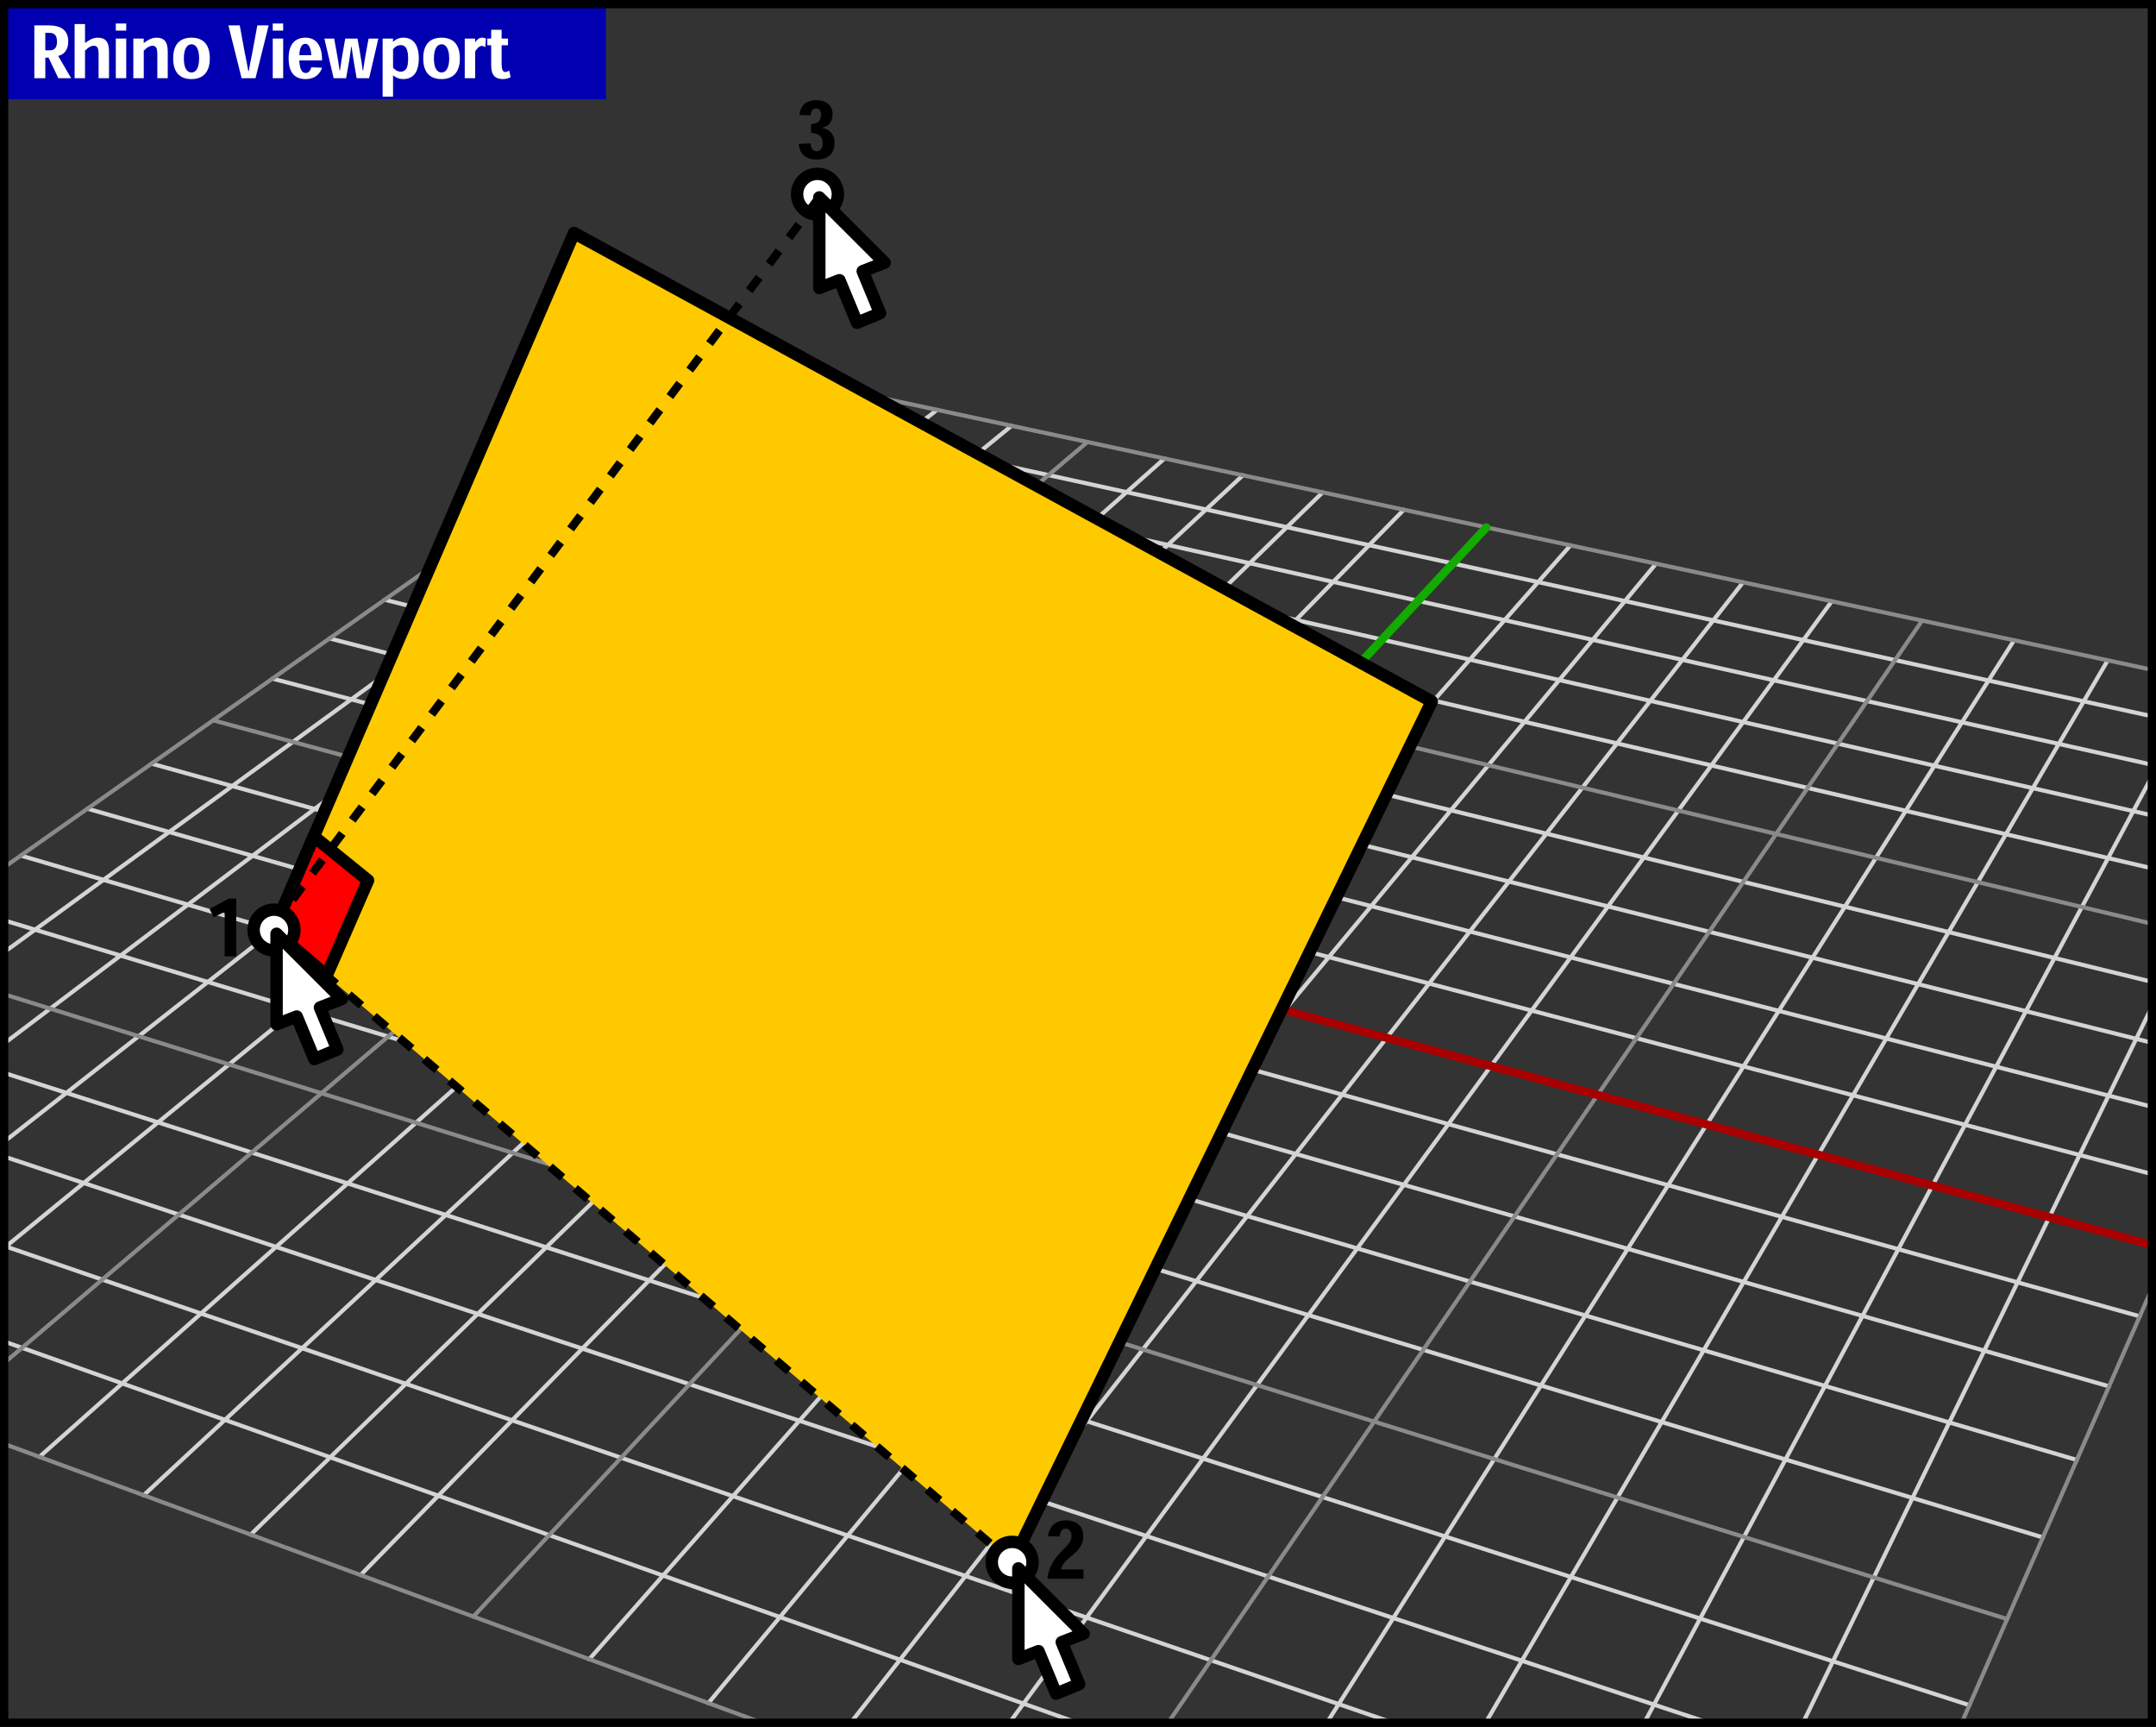 <?xml version="1.0" encoding="utf-8"?>
<!-- Generator: Adobe Illustrator 14.0.0, SVG Export Plug-In . SVG Version: 6.00 Build 43363)  -->
<!DOCTYPE svg PUBLIC "-//W3C//DTD SVG 1.1//EN" "http://www.w3.org/Graphics/SVG/1.1/DTD/svg11.dtd">
<svg version="1.1" xmlns="http://www.w3.org/2000/svg" xmlns:xlink="http://www.w3.org/1999/xlink" x="0px" y="0px"
	 width="521.28px" height="417.41px" viewBox="0 0 521.28 417.41" enable-background="new 0 0 521.28 417.41" xml:space="preserve">
<rect x="0" y="0" width="521.28" height="417.41" fill="#333333" stroke="none"/>
<g id="BackBuffer">
</g>
<g id="Viewport_x5F_BG">
	<g>
		
			<line fill-rule="evenodd" clip-rule="evenodd" fill="none" stroke="#D4D4D4" stroke-linecap="round" stroke-linejoin="round" x1="65.88" y1="164.03" x2="520.28" y2="283.79"/>
		
			<line fill-rule="evenodd" clip-rule="evenodd" fill="none" stroke="#D4D4D4" stroke-linecap="round" stroke-linejoin="round" x1="397.56" y1="416.41" x2="520.28" y2="187.69"/>
		
			<line fill-rule="evenodd" clip-rule="evenodd" fill="none" stroke="#D4D4D4" stroke-linecap="round" stroke-linejoin="round" x1="163.75" y1="95.23" x2="520.28" y2="173.12"/>
		
			<line fill-rule="evenodd" clip-rule="evenodd" fill="none" stroke="#D4D4D4" stroke-linecap="round" stroke-linejoin="round" x1="152.94" y1="102.83" x2="520.28" y2="184.84"/>
		
			<line fill-rule="evenodd" clip-rule="evenodd" fill="none" stroke="#D4D4D4" stroke-linecap="round" stroke-linejoin="round" x1="141.76" y1="110.69" x2="520.28" y2="197.08"/>
		
			<line fill-rule="evenodd" clip-rule="evenodd" fill="none" stroke="#D4D4D4" stroke-linecap="round" stroke-linejoin="round" x1="130.2" y1="118.82" x2="520.28" y2="209.88"/>
		
			<line fill-rule="evenodd" clip-rule="evenodd" fill="none" stroke="#D4D4D4" stroke-linecap="round" stroke-linejoin="round" x1="435.93" y1="416.41" x2="520.28" y2="243.34"/>
		
			<line fill-rule="evenodd" clip-rule="evenodd" fill="none" stroke="#D4D4D4" stroke-linecap="round" stroke-linejoin="round" x1="105.84" y1="135.94" x2="520.28" y2="237.32"/>
		
			<line fill-rule="evenodd" clip-rule="evenodd" fill="none" stroke="#D4D4D4" stroke-linecap="round" stroke-linejoin="round" x1="93" y1="144.96" x2="520.28" y2="252.051"/>
		
			<line fill-rule="evenodd" clip-rule="evenodd" fill="none" stroke="#D4D4D4" stroke-linecap="round" stroke-linejoin="round" x1="79.69" y1="154.32" x2="520.28" y2="267.521"/>
		
			<line fill-rule="evenodd" clip-rule="evenodd" fill="none" stroke="#D4D4D4" stroke-linecap="round" stroke-linejoin="round" x1="205.69" y1="416.41" x2="421.44" y2="140.75"/>
		
			<line fill-rule="evenodd" clip-rule="evenodd" fill="none" stroke="#D4D4D4" stroke-linecap="round" stroke-linejoin="round" x1="1" y1="279.56" x2="413.081" y2="416.41"/>
		
			<line fill-rule="evenodd" clip-rule="evenodd" fill="none" stroke="#D4D4D4" stroke-linecap="round" stroke-linejoin="round" x1="1" y1="301.16" x2="336.78" y2="416.41"/>
		
			<line fill-rule="evenodd" clip-rule="evenodd" fill="none" stroke="#D4D4D4" stroke-linecap="round" stroke-linejoin="round" x1="359.19" y1="416.41" x2="509.61" y2="159.61"/>
		
			<line fill-rule="evenodd" clip-rule="evenodd" fill="none" stroke="#D4D4D4" stroke-linecap="round" stroke-linejoin="round" x1="320.81" y1="416.41" x2="486.959" y2="154.77"/>
		
			<line fill-rule="evenodd" clip-rule="evenodd" fill="none" stroke="#D4D4D4" stroke-linecap="round" stroke-linejoin="round" x1="1" y1="324.25" x2="260.48" y2="416.41"/>
		
			<line fill-rule="evenodd" clip-rule="evenodd" fill="none" stroke="#D4D4D4" stroke-linecap="round" stroke-linejoin="round" x1="244.07" y1="416.41" x2="442.879" y2="145.34"/>
		
			<line fill-rule="evenodd" clip-rule="evenodd" fill="none" stroke="#D4D4D4" stroke-linecap="round" stroke-linejoin="round" x1="1" y1="222.46" x2="493.93" y2="371.62"/>
		
			<line fill-rule="evenodd" clip-rule="evenodd" fill="none" stroke="#D4D4D4" stroke-linecap="round" stroke-linejoin="round" x1="1" y1="301.65" x2="244.58" y2="102.92"/>
		
			<line fill-rule="evenodd" clip-rule="evenodd" fill="none" stroke="#D4D4D4" stroke-linecap="round" stroke-linejoin="round" x1="1" y1="275.98" x2="226.55" y2="99.07"/>
		
			<line fill-rule="evenodd" clip-rule="evenodd" fill="none" stroke="#D4D4D4" stroke-linecap="round" stroke-linejoin="round" x1="1" y1="252.221" x2="208.82" y2="95.27"/>
		
			<line fill-rule="evenodd" clip-rule="evenodd" fill="none" stroke="#D4D4D4" stroke-linecap="round" stroke-linejoin="round" x1="1" y1="259.33" x2="476.169" y2="412.171"/>
		
			<line fill-rule="evenodd" clip-rule="evenodd" fill="none" stroke="#D4D4D4" stroke-linecap="round" stroke-linejoin="round" x1="1" y1="230.16" x2="191.38" y2="91.54"/>
		
			<line fill-rule="evenodd" clip-rule="evenodd" fill="none" stroke="#D4D4D4" stroke-linecap="round" stroke-linejoin="round" x1="60.61" y1="370.94" x2="319.79" y2="119.01"/>
		
			<line fill-rule="evenodd" clip-rule="evenodd" fill="none" stroke="#D4D4D4" stroke-linecap="round" stroke-linejoin="round" x1="34.74" y1="361.421" x2="300.51" y2="114.88"/>
		
			<line fill-rule="evenodd" clip-rule="evenodd" fill="none" stroke="#D4D4D4" stroke-linecap="round" stroke-linejoin="round" x1="9.53" y1="352.15" x2="281.55" y2="110.83"/>
		
			<line fill-rule="evenodd" clip-rule="evenodd" fill="none" stroke="#D4D4D4" stroke-linecap="round" stroke-linejoin="round" x1="87.17" y1="380.721" x2="339.419" y2="123.21"/>
		
			<line fill-rule="evenodd" clip-rule="evenodd" fill="none" stroke="#D4D4D4" stroke-linecap="round" stroke-linejoin="round" x1="142.47" y1="401.07" x2="379.7" y2="131.83"/>
		
			<line fill-rule="evenodd" clip-rule="evenodd" fill="none" stroke="#D4D4D4" stroke-linecap="round" stroke-linejoin="round" x1="171.27" y1="411.66" x2="400.39" y2="136.25"/>
		
			<line fill-rule="evenodd" clip-rule="evenodd" fill="none" stroke="#D4D4D4" stroke-linecap="round" stroke-linejoin="round" x1="21.15" y1="195.47" x2="509.93" y2="335.101"/>
		
			<line fill-rule="evenodd" clip-rule="evenodd" fill="none" stroke="#D4D4D4" stroke-linecap="round" stroke-linejoin="round" x1="5.03" y1="206.8" x2="502.129" y2="352.891"/>
		
			<line fill-rule="evenodd" clip-rule="evenodd" fill="none" stroke="#D4D4D4" stroke-linecap="round" stroke-linejoin="round" x1="36.64" y1="184.58" x2="517.35" y2="318.171"/>
	</g>
	<g>
		
			<line fill-rule="evenodd" clip-rule="evenodd" fill="none" stroke="#8A8A8A" stroke-linecap="round" stroke-linejoin="round" x1="174.22" y1="87.87" x2="520.28" y2="161.89"/>
		
			<line fill-rule="evenodd" clip-rule="evenodd" fill="none" stroke="#8A8A8A" stroke-linecap="round" stroke-linejoin="round" x1="118.23" y1="127.23" x2="520.28" y2="223.28"/>
		
			<line fill-rule="evenodd" clip-rule="evenodd" fill="none" stroke="#8A8A8A" stroke-linecap="round" stroke-linejoin="round" x1="474.31" y1="416.41" x2="520.28" y2="311.48"/>
		
			<line fill-rule="evenodd" clip-rule="evenodd" fill="none" stroke="#8A8A8A" stroke-linecap="round" stroke-linejoin="round" x1="282.44" y1="416.41" x2="464.72" y2="150.01"/>
		
			<line fill-rule="evenodd" clip-rule="evenodd" fill="none" stroke="#8A8A8A" stroke-linecap="round" stroke-linejoin="round" x1="1" y1="349.01" x2="184.18" y2="416.41"/>
		
			<line fill-rule="evenodd" clip-rule="evenodd" fill="none" stroke="#8A8A8A" stroke-linecap="round" stroke-linejoin="round" x1="1" y1="329.46" x2="262.911" y2="106.84"/>
		
			<line fill-rule="evenodd" clip-rule="evenodd" fill="none" stroke="#8A8A8A" stroke-linecap="round" stroke-linejoin="round" x1="1" y1="240.33" x2="485.29" y2="391.351"/>
		
			<line fill-rule="evenodd" clip-rule="evenodd" fill="none" stroke="#8A8A8A" stroke-linecap="round" stroke-linejoin="round" x1="1" y1="209.63" x2="174.22" y2="87.87"/>
		
			<line fill-rule="evenodd" clip-rule="evenodd" fill="none" stroke="#8A8A8A" stroke-linecap="round" stroke-linejoin="round" x1="262.82" y1="231.271" x2="51.54" y2="174.11"/>
		
			<line fill-rule="evenodd" clip-rule="evenodd" fill="none" stroke="#8A8A8A" stroke-linecap="round" stroke-linejoin="round" x1="262.82" y1="231.271" x2="114.45" y2="390.75"/>
	</g>
	
		<line fill-rule="evenodd" clip-rule="evenodd" fill="none" stroke="#12AB00" stroke-width="2" stroke-linecap="round" stroke-linejoin="round" x1="359.379" y1="127.48" x2="262.82" y2="231.271"/>
	
		<line fill-rule="evenodd" clip-rule="evenodd" fill="none" stroke="#A80000" stroke-width="2" stroke-linecap="round" stroke-linejoin="round" x1="520.28" y1="300.921" x2="262.82" y2="231.271"/>
</g>
<g id="Viewport_x5F_MG">
	<polygon fill-rule="evenodd" clip-rule="evenodd" fill="#FFC900" points="138.78,56.32 66.11,224.81 244.72,377.62 346.18,169.55 	
		"/>
	
		<polygon fill-rule="evenodd" clip-rule="evenodd" fill="#FF0000" stroke="#000000" stroke-width="3" stroke-linecap="round" stroke-linejoin="round" points="
		75.87,202.17 88.99,212.801 78.97,235.81 66.11,224.81 	"/>
	
		<line fill-rule="evenodd" clip-rule="evenodd" fill="none" stroke="#000000" stroke-width="2" stroke-linejoin="bevel" stroke-dasharray="4,4" x1="66.11" y1="224.81" x2="244.72" y2="377.62"/>
	
		<polyline fill-rule="evenodd" clip-rule="evenodd" fill="none" stroke="#000000" stroke-width="3" stroke-linecap="round" stroke-linejoin="round" points="
		244.72,377.62 346.18,169.55 138.78,56.32 66.11,224.81 	"/>
	<path fill-rule="evenodd" clip-rule="evenodd" fill="#FFFFFF" stroke="#000000" stroke-width="3" d="M239.79,377.62
		c0-2.729,2.21-4.93,4.93-4.93c2.72,0,4.93,2.2,4.93,4.93c0,2.721-2.21,4.931-4.93,4.931C242,382.551,239.79,380.341,239.79,377.62z
		"/>
	<path fill-rule="evenodd" clip-rule="evenodd" fill="#FFFFFF" stroke="#000000" stroke-width="3" d="M192.72,46.95
		c0-2.72,2.21-4.93,4.93-4.93c2.73,0,4.93,2.21,4.93,4.93c0,2.72-2.2,4.93-4.93,4.93C194.93,51.88,192.72,49.67,192.72,46.95z"/>
	
		<polygon fill-rule="evenodd" clip-rule="evenodd" fill="#FFFFFF" stroke="#000000" stroke-width="3" stroke-linejoin="round" points="
		255.35,409.39 251.09,399.11 246.22,401 246.22,379.101 262,394.88 256.71,396.93 260.919,407.08 	"/>
	
		<polygon fill-rule="evenodd" clip-rule="evenodd" fill="#FFFFFF" stroke="#000000" stroke-width="3" stroke-linejoin="round" points="
		207.22,78.02 202.96,67.73 198.09,69.62 198.09,47.72 213.88,63.5 208.59,65.55 212.79,75.71 	"/>
	<g>
		<path d="M55.363,217.188h1.756v13.963h-2.801v-10.771l-2.658,1.345l-1.004-2.023L55.363,217.188z"/>
	</g>
	<g>
		<path d="M261.983,381.601h-8.498l-0.255-0.18c0.914-6.086,5.836-7.235,5.836-10.126c0-0.832-0.293-1.799-1.421-1.799
			c-0.93,0-1.311,0.78-1.439,1.904l-2.848-0.07c0.307-1.82,1.331-3.832,4.372-3.832c2.912,0,4.204,1.776,4.204,3.724
			c0,4.324-4.61,4.909-5.434,8.135h5.482V381.601z"/>
	</g>
	<g>
		<path d="M196.096,30.023c1.724-0.141,2.44-0.992,2.44-2.242c0-0.884-0.331-1.565-1.241-1.565c-0.886,0-1.226,0.712-1.295,1.664
			l-2.723-0.094c0.167-1.765,1.177-3.569,4.03-3.569c2.388,0,3.998,1.174,3.998,3.354c0,1.764-0.866,2.962-2.571,3.311v0.036
			c1.596,0.23,3.045,1.373,3.045,3.632c0,2.587-1.56,4.015-4.327,4.015c-3.211,0-4.163-1.892-4.33-3.795l2.856-0.115
			c0.095,1.01,0.489,1.905,1.42,1.905c1.09,0,1.513-0.892,1.513-1.912c0-1.702-0.996-2.432-2.815-2.53V30.023z"/>
	</g>
	
		<line fill-rule="evenodd" clip-rule="evenodd" fill="none" stroke="#000000" stroke-width="2" stroke-linejoin="bevel" stroke-dasharray="4,4" x1="197.95" y1="47.85" x2="65.2" y2="224.851"/>
	<path fill-rule="evenodd" clip-rule="evenodd" fill="#FFFFFF" stroke="#000000" stroke-width="3" d="M61.32,224.801
		c0-2.721,2.21-4.931,4.93-4.931c2.72,0,4.93,2.21,4.93,4.931c0,2.72-2.21,4.93-4.93,4.93C63.53,229.73,61.32,227.521,61.32,224.801
		z"/>
	
		<polygon fill-rule="evenodd" clip-rule="evenodd" fill="#FFFFFF" stroke="#000000" stroke-width="3" stroke-linejoin="round" points="
		76,255.99 71.74,245.71 66.87,247.601 66.87,225.7 82.65,241.48 77.36,243.53 81.57,253.68 	"/>
</g>
<g id="Viewport_x5F_FG">
	<rect x="1" y="1" fill-rule="evenodd" clip-rule="evenodd" fill="#0000B0" width="145.5" height="23"/>
	<g>
		<path fill="#FFFFFF" d="M17.204,18.9h-3.098l-2.366-4.969h-0.783V18.9H8.302V6.135h3.566c2.216,0,4.631,0.709,4.631,3.891
			c0,2.253-1.173,3.185-2.438,3.491L17.204,18.9z M12.03,12.162c1.125,0,1.751-0.625,1.751-2.076c0-1.433-0.528-2.142-1.858-2.142
			h-0.973v4.218H12.03z"/>
		<path fill="#FFFFFF" d="M23.836,18.9v-5.627c0-0.783-0.049-1.421-0.279-1.788c-0.173-0.261-0.439-0.424-0.871-0.424
			c-0.342,0-0.708,0.108-1.027,0.291c-0.344,0.2-0.758,0.526-1.102,0.903V18.9h-2.521V5.811h2.521v4.542h0.065
			c0.46-0.341,0.933-0.655,1.427-0.879c0.467-0.22,1.025-0.368,1.598-0.368c0.901,0,1.607,0.261,2.051,0.794
			c0.427,0.525,0.659,1.338,0.659,2.529V18.9H23.836z"/>
		<path fill="#FFFFFF" d="M28,7.398V5.685h2.521v1.713H28z M30.521,18.9H28V9.322h2.521V18.9z"/>
		<path fill="#FFFFFF" d="M38.038,18.9v-5.632c0-0.784-0.049-1.406-0.279-1.772c-0.173-0.261-0.435-0.435-0.882-0.435
			c-0.342,0-0.698,0.113-1.017,0.291c-0.344,0.2-0.757,0.526-1.102,0.903V18.9h-2.521V9.322h2.521l-0.026,1.036h0.088
			c0.46-0.341,0.937-0.655,1.43-0.884c0.467-0.22,1.025-0.368,1.598-0.368c0.901,0,1.607,0.261,2.051,0.794
			c0.427,0.525,0.659,1.338,0.659,2.529V18.9H38.038z"/>
		<path fill="#FFFFFF" d="M50.727,14.132c0,3.121-1.461,4.984-4.427,4.984c-3.089,0-4.43-1.906-4.43-5.002
			c0-3.663,1.88-5.009,4.43-5.009c2.547,0,4.427,1.346,4.427,5.009V14.132z M46.317,17.522c1.044,0,1.827-1.084,1.827-3.404
			c0-2.508-0.885-3.418-1.845-3.418c-0.963,0-1.848,0.939-1.848,3.418c0,2.47,0.815,3.404,1.848,3.404H46.317z"/>
		<path fill="#FFFFFF" d="M60.157,17.173c0.265-1.634,0.527-2.904,0.802-4.2l1.26-6.838h2.742L61.775,18.9h-3.361l-3.19-12.766
			h2.742l1.258,6.859c0.269,1.285,0.543,2.544,0.808,4.179H60.157z"/>
		<path fill="#FFFFFF" d="M65.943,7.398V5.685h2.521v1.713H65.943z M68.464,18.9h-2.521V9.322h2.521V18.9z"/>
		<path fill="#FFFFFF" d="M72.365,14.608c0.1,2.282,0.704,3.029,1.545,3.029c0.68,0,1.104-0.49,1.367-1.367l2.597,0.091
			c-0.2,0.645-0.587,1.323-1.249,1.878c-0.653,0.535-1.531,0.877-2.747,0.877c-1.098,0-2.174-0.283-2.938-1.114
			c-0.726-0.785-1.16-2.029-1.16-3.948c0-1.628,0.378-2.997,1.206-3.858c0.677-0.698,1.617-1.091,2.868-1.091
			c1.092,0,2.04,0.334,2.767,1.119c0.902,1.038,1.249,2.508,1.249,4.383H72.365z M75.279,13.331
			c-0.137-1.89-0.699-2.746-1.433-2.746c-0.71,0-1.373,0.582-1.484,2.746H75.279z"/>
		<path fill="#FFFFFF" d="M84.912,11.31c-0.185,1.538-0.363,2.551-0.563,3.808l-0.67,3.783h-3.014l-2.236-9.579h2.369l0.688,3.827
			c0.206,1.092,0.417,2.395,0.615,3.891h0.095c0.208-1.486,0.393-2.7,0.603-3.894l0.668-3.824h2.978l0.664,3.833
			c0.203,1.197,0.407,2.456,0.597,3.885h0.094c0.209-1.517,0.412-2.729,0.623-3.947l0.692-3.771h2.367L89.248,18.9h-3.017
			l-0.659-3.831c-0.202-1.285-0.376-2.275-0.566-3.76H84.912z"/>
		<path fill="#FFFFFF" d="M92.513,9.322h2.521l-0.023,0.752h0.051c0.278-0.225,0.599-0.494,1.036-0.688
			c0.413-0.164,0.874-0.281,1.455-0.281c1.023,0,1.91,0.327,2.606,1.117c0.653,0.776,1.104,2.004,1.104,3.876
			c0,1.772-0.406,3.077-1.035,3.846c-0.63,0.751-1.534,1.172-2.724,1.172c-0.402,0-0.841-0.043-1.333-0.23
			c-0.37-0.141-0.739-0.357-1.103-0.652h-0.035v5.131h-2.521V9.322z M95.034,16.324c0.238,0.324,0.53,0.572,0.862,0.743
			c0.306,0.167,0.654,0.259,1.022,0.259c0.496,0,0.964-0.209,1.292-0.67c0.268-0.405,0.47-1.144,0.47-2.512
			c0-1.202-0.17-2.01-0.481-2.54c-0.3-0.462-0.749-0.707-1.293-0.707c-0.288,0-0.621,0.06-0.974,0.231
			c-0.308,0.155-0.616,0.419-0.898,0.785V16.324z"/>
		<path fill="#FFFFFF" d="M111.188,14.132c0,3.121-1.461,4.984-4.428,4.984c-3.089,0-4.43-1.906-4.43-5.002
			c0-3.663,1.88-5.009,4.43-5.009c2.547,0,4.428,1.346,4.428,5.009V14.132z M106.778,17.522c1.044,0,1.827-1.084,1.827-3.404
			c0-2.508-0.885-3.418-1.845-3.418c-0.963,0-1.848,0.939-1.848,3.418c0,2.47,0.816,3.404,1.848,3.404H106.778z"/>
		<path fill="#FFFFFF" d="M114.917,10.166c0.201-0.276,0.424-0.543,0.704-0.747c0.264-0.184,0.569-0.313,0.941-0.313
			c0.195,0,0.376,0.024,0.538,0.072c0.148,0.044,0.28,0.102,0.409,0.184l-0.201,2.09c-0.091-0.097-0.202-0.173-0.329-0.242
			c-0.164-0.075-0.319-0.112-0.498-0.112c-0.256,0-0.502,0.098-0.826,0.379c-0.26,0.229-0.512,0.551-0.769,0.964v6.46h-2.521V9.322
			h2.521l-0.024,0.844H114.917z"/>
		<path fill="#FFFFFF" d="M118.759,7.196h2.521v2.125h1.542v1.62h-1.542v4.361c0,1.409,0.266,2.112,0.89,2.112
			c0.389,0,0.715-0.21,0.925-0.377l0.376,1.621c-0.529,0.239-1.112,0.458-1.903,0.458c-1.814,0-2.809-0.917-2.809-3.248v-4.927
			h-0.937v-1.62h0.937V7.196z"/>
	</g>
	
		<rect x="1" y="1" fill-rule="evenodd" clip-rule="evenodd" fill="none" stroke="#000000" stroke-width="2" stroke-linecap="round" width="519.28" height="415.41"/>
</g>
</svg>
